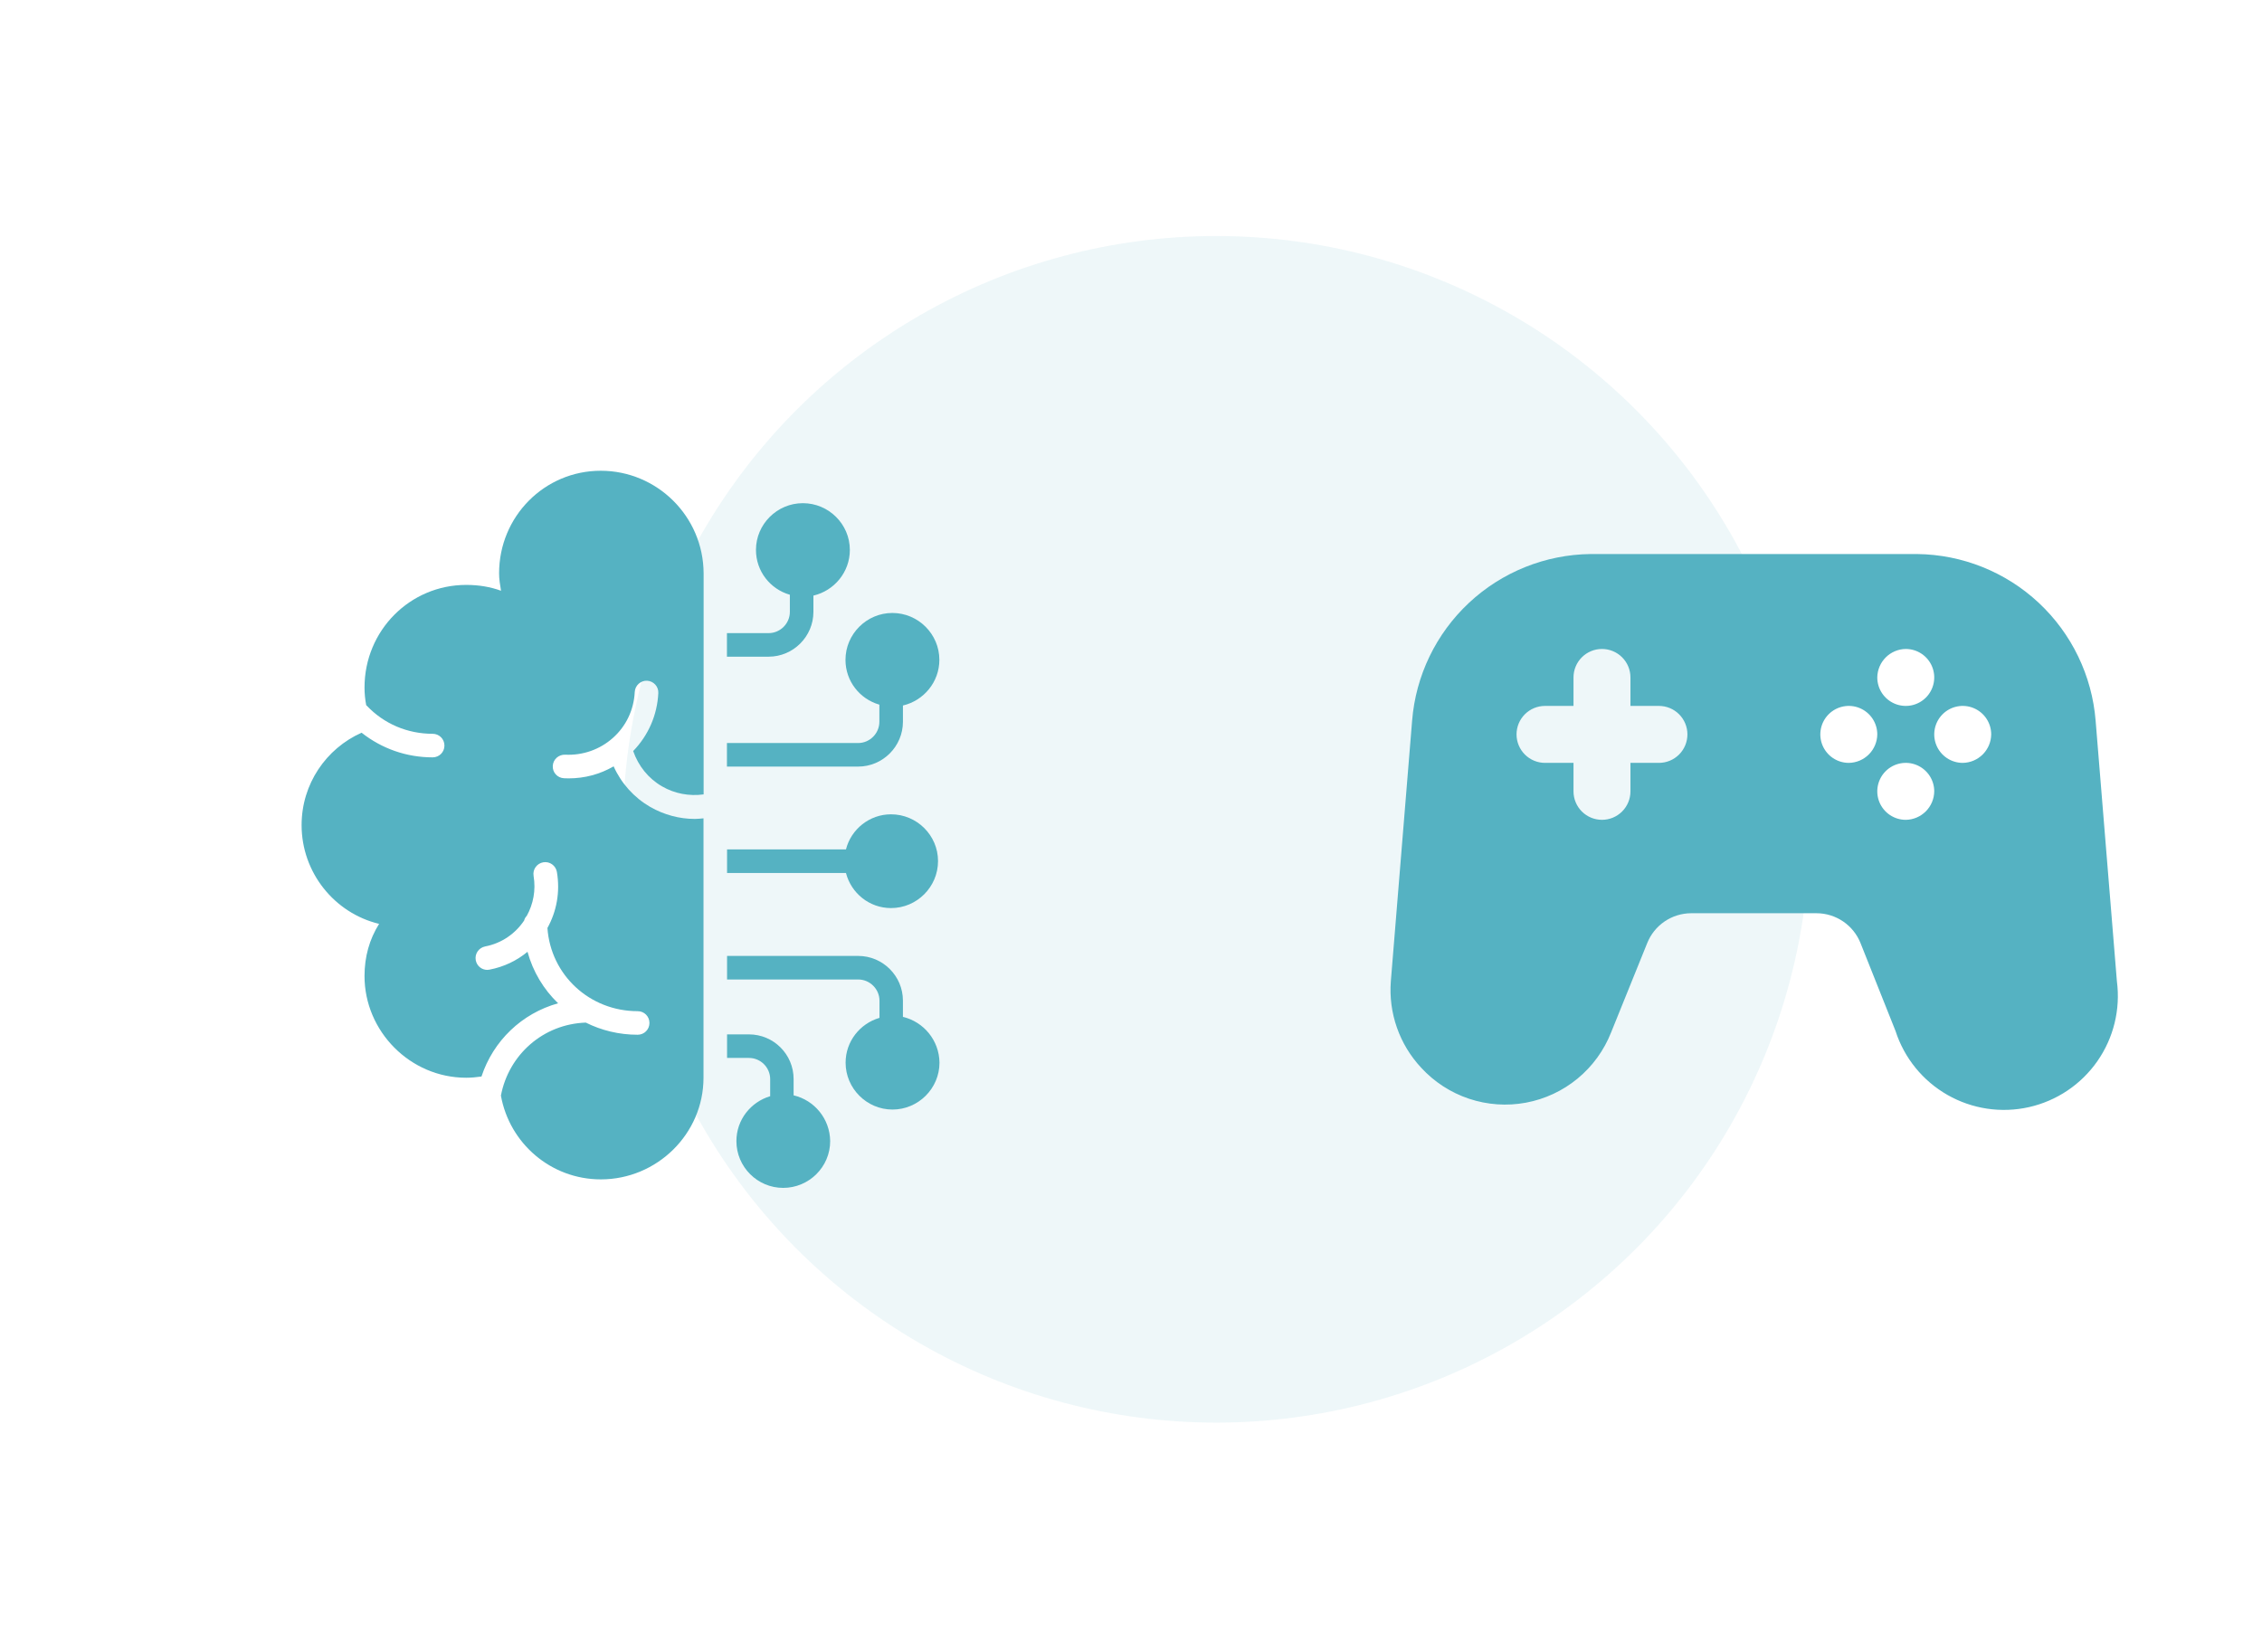 <svg width="345px" height="252px" viewBox="0 0 345 252" fill="none" xmlns="http://www.w3.org/2000/svg" transform="rotate(0) scale(1, 1)">
<g clip-path="url(#clip0_490_14178)">
<g filter="url(#filter0_f_490_14178)">
<circle cx="185.5" cy="126.5" r="90.5" fill="#55b2c2" fill-opacity="0.1"/>
</g>
<path d="M137.715 110.097V107.614C140.883 106.873 143.272 104.039 143.272 100.649C143.272 96.722 140.049 93.499 136.103 93.499C132.176 93.499 128.953 96.722 128.953 100.649C128.953 103.909 131.139 106.632 134.121 107.485V110.097C134.121 111.875 132.658 113.338 130.88 113.338H110.873V116.932H130.88C134.64 116.932 137.715 113.857 137.715 110.097Z" fill="#55b2c2"/>
<path d="M124.062 93.332V90.85C127.23 90.109 129.62 87.274 129.62 83.884C129.62 79.957 126.397 76.752 122.451 76.752C118.524 76.752 115.3 79.957 115.3 83.884C115.3 87.145 117.486 89.868 120.469 90.72V93.332C120.469 95.11 119.005 96.574 117.227 96.574H110.873V100.167H117.227C120.987 100.167 124.062 97.092 124.062 93.332Z" fill="#55b2c2"/>
<path d="M137.714 155.111V152.629C137.714 148.868 134.639 145.812 130.897 145.812H110.891V149.406H130.897C132.675 149.406 134.139 150.869 134.139 152.647V155.259C131.156 156.13 128.971 158.853 128.971 162.095C128.971 166.022 132.194 169.245 136.121 169.245C140.067 169.245 143.29 166.022 143.29 162.095C143.253 158.686 140.863 155.852 137.714 155.111Z" fill="#55b2c2"/>
<path d="M121.042 167.078V164.596C121.042 160.817 117.986 157.779 114.225 157.779H110.891V161.372H114.225C116.003 161.372 117.467 162.817 117.467 164.614V167.208C114.503 168.097 112.317 170.801 112.317 174.062C112.317 177.989 115.522 181.194 119.449 181.194C123.395 181.194 126.618 177.989 126.618 174.062C126.581 170.653 124.21 167.819 121.042 167.078Z" fill="#55b2c2"/>
<path d="M135.899 138.513C139.844 138.513 143.068 135.29 143.068 131.344C143.068 127.417 139.844 124.212 135.899 124.212C132.601 124.212 129.804 126.491 129.026 129.566H110.891V133.16H129.026C129.823 136.235 132.583 138.513 135.899 138.513Z" fill="#55b2c2"/>
<path d="M91.626 71.806C83.067 71.806 76.121 78.753 76.121 87.46C76.121 88.349 76.269 89.238 76.417 90.109C74.787 89.516 73.027 89.219 71.101 89.219C62.542 89.219 55.596 96.166 55.596 104.873C55.596 105.799 55.688 106.688 55.855 107.577C55.874 107.596 55.911 107.614 55.929 107.633C58.56 110.411 62.135 111.93 65.988 111.93C66.988 111.93 67.785 112.727 67.785 113.727C67.785 114.728 66.988 115.524 65.988 115.524C61.987 115.524 58.226 114.19 55.151 111.764C49.742 114.172 46 119.581 46 125.861C46 133.104 51.02 139.291 57.819 140.921C56.337 143.292 55.596 145.941 55.596 148.887C55.596 157.297 62.542 164.392 71.101 164.392C71.879 164.392 72.657 164.318 73.435 164.207C75.232 158.76 79.585 154.574 85.124 153.036C82.919 150.925 81.289 148.22 80.456 145.182C78.844 146.516 76.88 147.479 74.657 147.905C74.546 147.924 74.435 147.942 74.324 147.942C73.472 147.942 72.731 147.349 72.564 146.479C72.379 145.497 73.009 144.571 73.99 144.367C76.528 143.885 78.603 142.403 79.937 140.421C80.011 140.143 80.141 139.902 80.344 139.699C81.326 137.92 81.752 135.809 81.382 133.604C81.215 132.622 81.882 131.696 82.864 131.529C83.846 131.363 84.772 132.03 84.939 133.011C85.457 136.086 84.883 139.05 83.494 141.551C83.994 148.72 89.922 154.24 97.257 154.24C98.258 154.24 99.054 155.037 99.054 156.037C99.054 157.038 98.258 157.834 97.257 157.834C94.404 157.834 91.719 157.167 89.347 155.982C82.827 156.204 77.584 160.891 76.399 167.115C77.695 174.377 84.012 179.897 91.644 179.897C100.203 179.897 107.298 172.95 107.298 164.392V124.824C106.853 124.861 106.408 124.916 105.982 124.916C103.611 124.916 101.277 124.286 99.165 123.082C96.683 121.637 94.757 119.488 93.59 116.895C91.515 118.099 89.181 118.729 86.735 118.729C86.495 118.729 86.254 118.729 86.013 118.71C85.013 118.655 84.253 117.821 84.309 116.821C84.364 115.821 85.216 115.08 86.198 115.117C88.884 115.246 91.478 114.339 93.478 112.56C95.498 110.763 96.683 108.263 96.813 105.54C96.868 104.539 97.739 103.78 98.702 103.835C99.684 103.891 100.462 104.724 100.406 105.725C100.24 109.096 98.869 112.19 96.572 114.561C97.368 116.839 98.888 118.747 100.981 119.952C102.907 121.063 105.112 121.471 107.316 121.174V87.46C107.279 78.735 100.184 71.806 91.626 71.806Z" fill="#55b2c2"/>
<path d="M319.625 109.936C319.076 103.066 315.98 96.65 310.944 91.946C305.908 87.242 299.295 84.59 292.404 84.51H242.596C235.705 84.59 229.092 87.242 224.056 91.946C219.02 96.65 215.923 103.066 215.375 109.936L212.132 149.667C211.946 152.069 212.262 154.483 213.06 156.756C213.858 159.03 215.119 161.112 216.765 162.872C218.758 165.04 221.269 166.666 224.062 167.598C226.856 168.529 229.84 168.735 232.736 168.197C235.631 167.658 238.341 166.393 240.613 164.519C242.885 162.646 244.644 160.225 245.723 157.485L251.225 143.875C251.759 142.528 252.684 141.371 253.882 140.555C255.08 139.74 256.495 139.302 257.944 139.3H277.056C278.505 139.302 279.92 139.74 281.118 140.555C282.316 141.371 283.241 142.528 283.775 143.875L289.103 157.254C290.432 161.381 293.257 164.861 297.022 167.012C300.787 169.163 305.22 169.828 309.45 168.878C313.68 167.927 317.402 165.429 319.885 161.875C322.368 158.32 323.432 153.966 322.868 149.667L319.625 109.936ZM253.021 116.365H248.677V120.708C248.677 121.86 248.219 122.965 247.405 123.78C246.59 124.594 245.485 125.052 244.333 125.052C243.181 125.052 242.076 124.594 241.262 123.78C240.447 122.965 239.99 121.86 239.99 120.708V116.365H235.646C234.494 116.365 233.389 115.907 232.574 115.092C231.76 114.278 231.302 113.173 231.302 112.021C231.302 110.869 231.76 109.764 232.574 108.949C233.389 108.135 234.494 107.677 235.646 107.677H239.99V103.333C239.99 102.181 240.447 101.076 241.262 100.262C242.076 99.447 243.181 98.99 244.333 98.99C245.485 98.99 246.59 99.447 247.405 100.262C248.219 101.076 248.677 102.181 248.677 103.333V107.677H253.021C254.173 107.677 255.278 108.135 256.092 108.949C256.907 109.764 257.365 110.869 257.365 112.021C257.365 113.173 256.907 114.278 256.092 115.092C255.278 115.907 254.173 116.365 253.021 116.365ZM290.667 98.99C291.526 98.99 292.366 99.244 293.08 99.722C293.794 100.199 294.351 100.877 294.68 101.671C295.008 102.465 295.094 103.338 294.927 104.181C294.759 105.023 294.346 105.797 293.738 106.405C293.131 107.012 292.357 107.426 291.514 107.594C290.671 107.761 289.798 107.675 289.004 107.346C288.211 107.018 287.532 106.461 287.055 105.747C286.578 105.032 286.323 104.192 286.323 103.333C286.338 102.186 286.8 101.09 287.612 100.278C288.423 99.467 289.519 99.005 290.667 98.99ZM281.979 116.365C281.12 116.365 280.28 116.11 279.566 115.633C278.852 115.155 278.295 114.477 277.966 113.683C277.637 112.889 277.551 112.016 277.719 111.173C277.886 110.331 278.3 109.557 278.908 108.949C279.515 108.342 280.289 107.928 281.132 107.761C281.974 107.593 282.848 107.679 283.641 108.008C284.435 108.336 285.113 108.893 285.591 109.608C286.068 110.322 286.323 111.162 286.323 112.021C286.308 113.168 285.845 114.264 285.034 115.076C284.223 115.887 283.126 116.35 281.979 116.365ZM290.667 125.052C289.807 125.052 288.968 124.797 288.253 124.32C287.539 123.843 286.982 123.164 286.653 122.371C286.325 121.577 286.239 120.704 286.406 119.861C286.574 119.018 286.988 118.244 287.595 117.637C288.203 117.029 288.977 116.616 289.819 116.448C290.662 116.28 291.535 116.366 292.329 116.695C293.123 117.024 293.801 117.581 294.278 118.295C294.756 119.009 295.01 119.849 295.01 120.708C294.995 121.856 294.533 122.952 293.721 123.763C292.91 124.575 291.814 125.037 290.667 125.052ZM299.354 116.365C298.495 116.365 297.655 116.11 296.941 115.633C296.227 115.155 295.67 114.477 295.341 113.683C295.012 112.889 294.926 112.016 295.094 111.173C295.261 110.331 295.675 109.557 296.283 108.949C296.89 108.342 297.664 107.928 298.507 107.761C299.349 107.593 300.223 107.679 301.016 108.008C301.81 108.336 302.488 108.893 302.966 109.608C303.443 110.322 303.698 111.162 303.698 112.021C303.683 113.168 303.22 114.264 302.409 115.076C301.598 115.887 300.501 116.35 299.354 116.365Z" fill="#55b2c2"/>
</g>
<defs>
<filter id="filter0_f_490_14178" x="-105" y="-164" width="581" height="581" filterUnits="userSpaceOnUse" color-interpolation-filters="sRGB">
<feFlood flood-opacity="0" result="BackgroundImageFix"/>
<feBlend mode="normal" in="SourceGraphic" in2="BackgroundImageFix" result="shape"/>
<feGaussianBlur stdDeviation="100" result="effect1_foregroundBlur_490_14178"/>
</filter>
<clipPath id="clip0_490_14178">
<rect width="345" height="252" fill="#ffffff"/>
</clipPath>
</defs>
</svg>